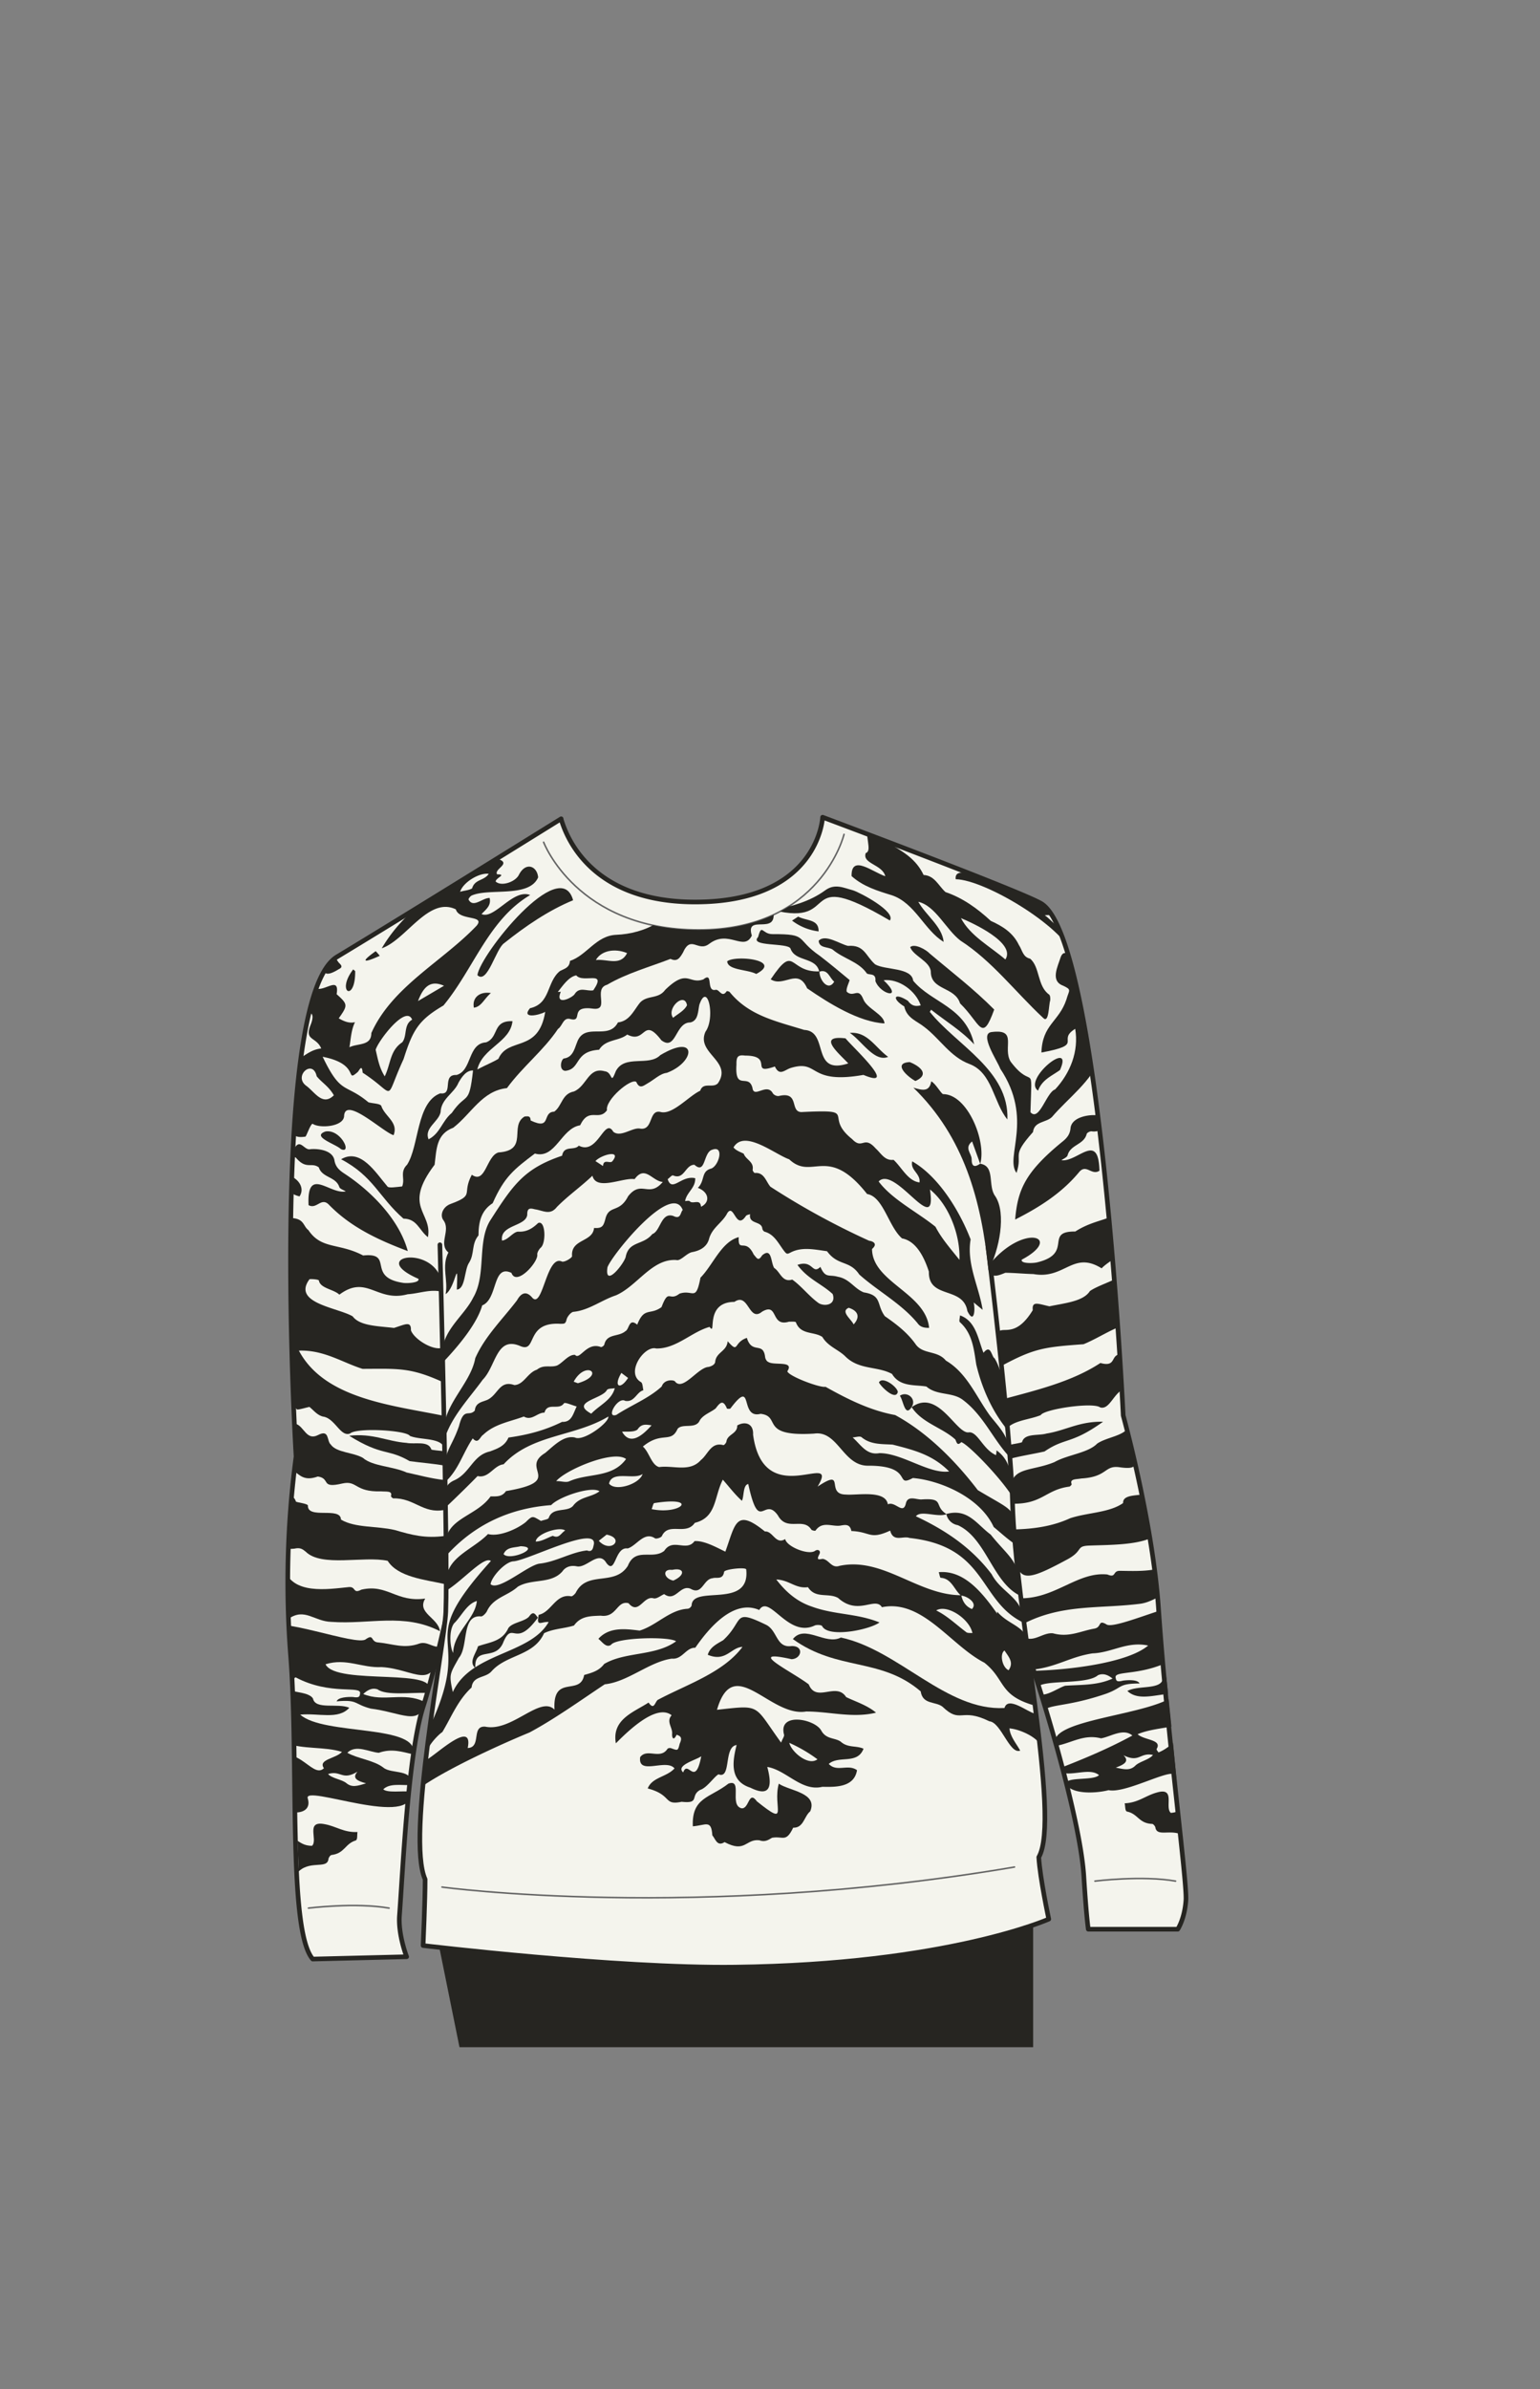 <svg xmlns="http://www.w3.org/2000/svg" width="1000" height="1550" viewBox="0 0 1000 1550"><rect x="0" y="0" width="1000" height="1550" fill="#808080" stroke="none"/><defs><clipPath id="a"><path d="M674.15 1203.54c-21 7.91-109 43.46-201 46.14-139.21 1.13-197.15-27.59-197.15-27.59-9.66-28.15 9.61-149.43 9.61-149.43-24.9 50.82-25.95 166-25.95 166s-27.64-4.81-65.33 0c1.16-42.87-14.89-241-2.12-293.59-13.72-204.3 5.38-306.88 22.83-321.14 13-10.61 135.78-84.26 135.78-84.26s19.77 63.69 102.89 63.69 95.94-66.88 95.94-66.88 111 41 126.77 50 43.1 100.89 52.89 331.94c24 73.82 40.1 303.09 40.1 303.09s-26.72-6.42-65.38.23c2-25.82-34.52-140.47-34.52-140.47s16.36 101.85 4.64 122.27z" fill="none"/></clipPath></defs><path fill="#262521" d="M281.04 1242.63l389.84-11.35v96.96H298.37l-17.33-85.61z"/><path d="M296.22 1019s-11.62 57.38-21.45 88.33-13.09 105-15.36 135.22c-1 12.66 4.65 27 4.65 27l-61 1.5c-16.33-18.74-8.92-129.52-14.45-197.94A619.79 619.79 0 01192.25 945s-18.05-297.29 26.68-324.24 145.46-89.52 145.46-89.52-.24-.24.73 2.61c4.11 12.15 21.13 51.38 86.21 51.38 80.35 0 82.84-55 82.84-55s131.41 49.11 142.29 56.21c38.3 25 52.89 331.94 52.89 331.94s19 68.76 22.88 124.63c5.58 81.26 18.66 177.57 17.85 189.79s-5.3 18.89-5.3 18.89h-58.1s-1.25-8-2.89-34.36c-2.47-39.8-31-134-48.07-177.22" fill="#f4f4ed" stroke="#262521" stroke-linecap="round" stroke-linejoin="round" stroke-width="3"/><path d="M711 1220.48s30.63-3.83 52.36 0M200.27 1238s30.63-3.83 52.37 0M353 546.43s21.5 56.9 100.8 56.9 94.27-62 94.27-62" fill="none" stroke="#636363" stroke-linecap="round" stroke-linejoin="round"/><path d="M285.65 807.61s5.34 199.1 3.83 238.13c-.83 21.49-25.74 146.36-13.43 173.54.05 13-1.31 43-1.31 43s125.58 15 202.58 14c137.52-1.66 203.71-31.15 203.71-31.15s-5.72-26.57-6.5-40.16c14.5-25-15.26-160.16-17.06-230.11-1.22-47.59-16.09-167.28-16.09-167.28" fill="#f4f4ed" stroke="#262521" stroke-linecap="round" stroke-linejoin="round" stroke-width="3"/><path d="M287 1224.34s164.11 22.31 371.78-13" fill="none" stroke="#636363" stroke-linecap="round" stroke-linejoin="round"/><g clip-path="url(#a)" fill="#262521"><path d="M641.87 824.15c7-13.11 11.76-36.92 4.43-48-5.14-6.64.25-19.56-9.78-21.11 4.15-14.43-8.22-45.18-24.18-45.17-1.56-.68-4.87-7-7.64-8.28-1.18 7.05-5.86 5.81-11.59 4.09 32.89 32.02 44.14 72.9 48.76 118.47zM630.93 752c0-3.66-5-7.12.29-11.43 1.79 4.93 3.51 9.68 5.24 14.43-3.46 2.5-5.58 2.08-5.53-3zM675.1 1131.47l-3.14-19.7c-4.47-.76-17.4-11.67-19.7-3.61-37.78 2.07-68.62-37.68-106.22-45.72-10.14 5.2-23.34-8.79-31.19 1 29.13 21 57 11.7 83 33.93 1.31 8.74 9.56 6.39 14.13 9.92 12 11.53 11.77.27 30.49 9.51 7.55.6 13.18 21.76 20 19-2.57-4.71-6.41-8.82-7-14.41 6.53.45 17.04 5.37 19.63 10.08zM288.42 960.22c-8.34-.86-16.93-3.26-24.36-4.84-9-4.12-22.07-3.92-28.47-9.54-6.42-3.63-17.1-3.32-20.81-8.61-2.76-2.37-.67-10.15-8.33-6.13-7.37 3.76-9-5.46-14.12-7.21-22.24 1.2-45 39-35.24 48.57 2.13-6.12 20.65-20.24 33.44-18.26 4.13 2.73 6.81 7 15.86 3.77 8.61 1.28 1.24 8 16 4.51 9.66-2.14 7.87 5.66 25 5.11 3.22.34 7.6-.57 6.49 3-.16.51 1.22 1.63 1.51 1.57 13.54-.36 19.32 10.1 33 7.52z"/><path d="M288.78 996.53c-12.6 1.72-21.38-.59-32.38-3.83-11.53-2.75-25.72-1.24-35-6.77-.06-8.67-21.85.06-21.46-9.15-.18-1.22-6.52-1.87-7.75-2.49-2-5.86-5.28-2.08-8.65 0-13.8-.28-21.42 21.06-16.83 31.55 27.63-15.54 7.27.79 24.42-1.06 3.69-.82 5.15.14 7.36 1.94 10.3 10.26 37.66 2.62 53.25 5.95 6.62 10.65 24.69 12.29 36.63 15 1.19.43.01-30.97.41-31.14z"/><path d="M187.39 1050.28c10.59-7.34 16.56 1.73 27.8 2 24.69 1.81 47.09-6 70.5 6.06-1.08-8.77-15.24-11.73-9.58-21.17-18.85 2.63-24.44-9.68-41.42-5.8-5.74 3-3.36-2.08-8.18-1.65-13.6 1.33-37.14 5.35-42.19-12.6-4.83-21.72-2.59 31.5 3.07 33.16zM275.42 1104.1c-13.15-6.58-26.24.51-39.54-5 2.16-2.09 5.46-4.43 9.36-3 5.65 4.14 21.93 1.9 31.93 2.27 12.22-17-59.13-4.39-65.78-18.59 13.56-4.19 23.57 2.52 36.36 1.84 21.56 1.15 34.61 17.14 37.19-13.26-4.07.46-7.67-3.5-12.46-2.07-10 3.7-17.56.2-26.73-.65-5.36-.25-2.69-5.92-8.16-2.13-5.51 5-59.58-16.25-65-7.35-4.36 8.37 3.79 42.62 19.39 32.11 22.51 12 42.9 5 41.82 10.48-.21 1.86-.37 3-4.64 2.28-3.14-.15-9.65.1-10.58 2.82 14.18-1.23 10.75 1.64 22.09 4.69 19.5 2.36 32.76 12.04 34.75-4.44zM266 948c7.8 1.08 16 1.62 23.71 3.09-.11-3.08-1.13-6.4-.52-9.4-2.92-.49-9.54-.81-9.13-1.37-2-5.8-10.72-3.06-16.13-4.18-12.71-.93-21.76-6.39-37.17-4.6 21.77 13.51 25.02 8.13 39.24 16.46z"/><path d="M287.52 918.46c-33.11-6.76-76.86-10.91-93.43-42.15 16.27-.61 28.31 7.77 41.34 11.82 22.84-.07 30.83-1 51.27 8.2V874.6c-6.3 1.46-18-6-19.87-11.52.22-6.23-3.76-3.77-11-1.51-10.45-1.23-22.19-1.24-26.84-7.52-9.72-5.71-39.57-8.52-28-24.09 2.06-.22 6 .24 6.08.83.91 5.19 9.56 5.63 13.3 9.19 17.86-13.32 24.31 5.18 44.36-.27 7.55-.45 15.24-3.67 22.65-1.45 1.71-32.51-51.86-24.3-15.67-8.55 1.05 2.68-7.66 3-9.91 2.63-24.2-3.65-5.55-19.86-26-17.77-15.68-8.28-27.08-3.79-35.53-16.45-3.52-2.61-2.59-7.36-10.83-7.83-1.92-1.25-2.87-7.36-7.94-7.73-17.05 5.4-26.5 125-21.18 149.19 6.74-3.25 24.74-25.77 32.52-17.33.54.45 5.23-1 8.07-1.6 2.57 1.94 4.71 5.12 8.7 6.25 7.93.95 11.41 13.47 17.7 11 4.32-4 36.65-2.11 38.83 1.54 6 2.55 17.22 1.25 21.29 5.87zM647.11 941a21.17 21.17 0 01-.35 3.1c-8.45-3.65-11.74-15-17.42-14.81-8.19 1.83-20-28.84-37.34-16.3 6.76 10.33 19.83 13.18 28.38 21 .89 2.05 1.25 4.25 3.84 1.67 4.72 1.68 24.59 22.2 32.55 34.43-.13-11.57.36-21.83-9.66-29.09z"/><path d="M668.07 1070c.16-15.37-12.31-14.57-20.57-24.4v1.33c-9.34-13.14-21.24-28.37-37.9-26.89.41 1.27.76 3.63 1.24 3.65 7 .39 8.66 7.56 12.95 11.31-28-.27-50.53-25-78.63-19.07-5.28 1.83-6.64-3.88-10.94-4.53-2.58.38-4.22 1-2.21-2.92 1.3-2.52-1-3.53-2.75-2.28-4.16 3-18.39-2.62-19.41-7.64-6.2 3.94-8-5.4-13.16-4.92-19.09-15.52-19.19-4.64-25.69 13.08-5.41-2.54-13.59-7.27-20-6.83-5.25 7.23-14.1-2.32-19.66 6.3-7.65 6.1-18.69-2.65-23.65 9.74-8.66 13.63-26.53 2.68-33.87 17.53-.72 1-2.16 2.39-3 2.23-10-1.86-12.8 10.36-21 12-1.71 8.32 1.58 4.25 6.46 4.69-12.21 21.41-50.5 19.64-62.26 45.47-2.54-11.79-2-11.46 4-22.28 6.3-7.44 1.46-27.89 14.23-26.84 1.08.21 3-1.74 3.84-3.16 4.09-9.12 13.42-10 20.15-16.11 9.2-5.44 21.57-1.54 28.94-9.91 1.78-2.65 5-4.12 9.13-3.35 6.65 1.63 14.35-10.86 19.46-2.11 6.17 8 5.24-10.66 13.79-9.45 5.73-1.61 10.66-11.26 17.7-6.61.83.63 4.16-.44 4.56-1.48 4.33-9.29 15.6 0 21.36-8.53 14.33-3.5 12.47-17 18.19-28 4.12 4.64 7.74 9.54 12.38 13.69 1.46-2.62.62-10.32 4.13-10.86 7.22 33.07 10.06 7.29 19.26 20.37 5.8 10.65 16.37 1 21.64 9.1.26.61 2.54 1.08 2.77.74 4.52-6.46 10.85-2.34 16.27-3.26 2.75-.47 6.15-1.28 7 3.53 12.64.5 11.76 5.92 25.22-.26 2 7.77 8.41 3.21 12.51 4.76 50.52 5.49 44.71 40.44 73.48 54.69 1.44-15.45-13.54-18.6-20.11-31.18-13.11-17.28-30-28.57-49.18-37.57 3.18-4.14 14 .9 19.8-1.35a9.1 9.1 0 007.41 7.12c18.59 8.51 22.63 37.45 40.62 45.83.72-22.42-7-24.32-19.29-39.75-9.12-6.71-14.72-17.21-28.78-13.33-8.47-5.42-.59-10.57-16.34-9.42-3.64 0-8.94-2.81-10 2.88-1.87 7.14-6.89-2-11.64.27-1.5-9.59-20.37-5.68-27.27-6.35-13.6-.07.42-17.65-18.34-5.15 15-25-35 17.12-41.9-33.72.4-7.42-5.44-8.81-10.3-5.93.25 5.43-6.38 5.62-7 10.4-.12.9-1.5 2.46-2 2.33-8.1-2.16-9.94 6.1-14.57 9.67-7.2 8.15-17.89 3.32-27.12 4.58-5.07-1.38-6.41-9.71-10.57-13.31 12.3-10.23 18.17-1.71 22.55-11.49 3.19-3.85 11.88.52 14.45-5.58 2.35-3.71 7.18-5.17 10.27-7.68 2.65-3.52 4.75-6.17 7.28 0 .13.32 1.9.4 2.34 0 15.49-20.55 5.45 7.16 19.56 3.51 13.77 1.6-1.14 15 34.7 12.84 15.64-2.27 18.75 21.26 35.41 20.81 29.82 0 16.52 14.56 28.76 8 16.91 1.4 43.39 12 52.5 31.79 4.89 4 9.54 8.45 14.88 11.78-2.56-25.76 1.61-19.66-25.22-35.71-14.58-19.06-32.65-37.29-53.66-48.72-16.45-3-31.12-10.45-45.24-18.34-3.45.85-24-6.88-24.77-10.06 4.78-7.23-8.95-3.45-12.5-6.14-.86-.24-1.76-1.87-1.91-3-1.19-10.48-8.56-1.57-11.87-12.52-8.98 2.97-4.98 10.65-12.47 2.16-.52 6.63-7.31 7-8.07 13.19-.07 1.62-1.62 2.81-4.26 3.49-7 .22-16.83 16.2-21.93 9.34-.77-.9-6.88-1.6-8.58 3.37-8.39 7.72-19.88 12.15-29.44 18.42-7.19 2.43.88-12 5.73-9.12 6.15 1.12 7.34-5.77 11.83-6.86-.48-1.81-.43-4.58-1.53-5.27-10.39-6 2.19-24 9.81-21.85 13 .31 23.12-10.85 34.72-14 4.78 6.65-3.72-16.1 16.11-16.23 9.36-6.44 9.23 13.57 18 6.33 10.76-6.23 5.24 10.12 17.41 6.53 1.57 0 4.29-.23 4.53.43 3.08 8.3 11.79 5.77 17.17 9.47 3.58 6.09 10.25 8.13 14.69 12.4 9 9.2 21 6.36 30.55 11.6 5.12 8.55 14.94 6.87 22.32 8.16 7 6.15 17.12 3.26 24.1 9 12.81 9.74 19 24.84 29.39 36.16 1.6-11.12-5.79-18.18-12.09-26.09-9.12-12.49-15-27.86-28.75-35.89-5.57-6.83-14.83-3.81-19.63-10.59-5.4-7.63-12.55-13.05-20-18.22-5.61-7.55-1.57-13.52-13.64-15.44-6.2-2.36-9.27-8.84-16.9-10.14-5.74-1.66-8 1.23-11.32-6.42-5.47 5.33-4.65-4.86-14.9-1.28 6.75 9.21 15.51 12.11 22.88 18.91 2.4 7-5 8.21-8.95 6-6.18-4.31-11.29-11.16-17.33-15.39-6.52 2.1-7.77-5.08-11.68-7.5-2.33-3.56-1.4-13.66-7.84-8.22-2.57 4.08-3.33 1.91-5.49-.54-5.24-11.15-10.24-.6-9.72-11.27-11.37 3.11-16.6 17.94-24.84 26.3-3.08 16.12-4.77 7.35-13.64 10.38-6.87 5.39-6.85-3.91-11.65 8.72-7.52 5.52-11.21-.35-15.78 11.4-5.51-4.61-5.05 3-7.7 4.23-4.53 3.88-12 1.34-13.67 8.67-.15.71-1.62 1.77-2.25 1.61-9.22-3.55-13.71 8.84-16.74 5.07-4.28-.34-7.89 5.11-11.75 6.94-4.53 1.5-8.49-.88-13 2.66-6.15 2-8.51 9.78-14.67 10-9.81-3.43-10.53 6.46-17.69 9.65-3.41 1.41-7.49 1.71-8 6.92-4 4.25-7.11-2.42-10.25 10-5.6 16.21-10.77 15.73-8.74 36.1 8.5-7.8 11.26-18.62 17.66-28.08 3.66 4.15 4.71-1.16 6.75-2.31 7.37-7.1 17.54-8.55 26.43-11.87 5.17 3.05 8.81-2.66 13.41-2.53 1.9-7 9.29-1.22 12.6-6 .66-1 5.43 1.27 8.3 2-2.36 4.81-3.23 10.31-9.48 10-11.64 5.76-22.93 8.5-34.82 10.18-2.35 5.62-7.3 7.2-12 9-11.39 2.48-12.89 14.36-23.58 18.91-7.82 3.81-5.36 10.22-5.63 17.8 8.26-7.8 17.42-16.84 21.16-20.74 7.31 1.73 10.5-7 16.89-7.61 18-19.59 46.12-17.77 68-31 .83 3.63-15.94 16.33-21.64 13.62-7.36-1.62-13.8 5.43-19.35 10-17 10.4 13.28 18.17-25.47 24.75-2.57 3.89-6.27 3.41-10 3.45-10.25 14.61-34.11 14.11-28.37 38 18.2-19.92 41-30.35 67.72-32.35 4.86-5.36 26-12.54 31.4-9-5.31 4.09-12.66 3.29-17.25 9.56-4 4.25-13.26.52-15.71 7.7-.32 1-3 1.25-5.06 2-5.47-3.1-5.29-3.79-9.92.79-5.74 4.61-17.39 9.67-24.48 7.71-10.82 11.29-31.17 16-26.36 36.31 10.87-7.05 23.93-22.16 28.24-18.83-51.76 57.33-10.45 43.47-38.63 105.24-1.2 4-3 13.45-2.2 17.58.06-3.15 6.8-10.27 9.31-11.82 6-10 10.09-20.75 19-28.92.8-7.79 8.84-5.88 12.92-10.48 9.82-11.12 27.4-9.81 34.14-24.74 6.09-3 13.32-3 19.44-5 4.46-6.31 11-6.1 17.32-6.37 10.58 1.48 10.26-10 18.08-8.09 6.72 8 9.66-5.2 16.33-3.15 2.15.49 5.25-2.27 6.86-2.73 7.34 5.35 10.18-6.35 17.09-3.5 7.68 4.47 8.19-6.28 14.3-6.83 2.51-.85 6.67 1.22 7.47-4.11.26-1.76 13.85-3.22 14.37-1.62 2.83 26.16-35 9.69-35.46 23.39a3.34 3.34 0 01-2.46 2.14c-11.76.56-20.14 10.77-31.27 14.17-8.8-1.06-19.65-2.65-26.82 5.34 2.36 1.77 5 6.14 8.22 3.89 3.27-4.77 37.76-5.59 42.25-2.28-13.59 9.78-32.92 6.58-46.71 14.7-3.48 4.63-8.2 5.76-13 7.15-2.49 14-20.59-.87-19.25 22.48-9.32-9.39-27.66 14.57-44.89 11.06-9.44-.82-2.3 13.48-11.47 13.84 3.82-18.8-19.85 3.75-26.33 7.4-.27.13-3.33 14.78-2.37 16.87 17.42-11.72 49.86-26.53 68.85-34.36 16.28-8.72 33.09-20.79 48.86-31.26 14.92-1.5 28.8-14.56 43.52-16.64 6.87.69 9.13-7.25 15.25-7.07 8.35-12.11 24.58-31.9 41.52-24.48 6.56-10.72 18.61 18.51 36.15 10 1.4-.54 4.41-.29 4.71.47 3.93 7.75 30.6 2.46 37.22-2.39-14.6-6-29.32-4.88-44-10.32-9-3-16.44-8.94-23-17.57 8.67.41 12.44 6.1 20.57 5 4.91 7.73 13.23 3.41 19.57 7 13.07 11.77 24-1.17 28.45 6 26.34-5.35 44.56 24.75 66.53 36 13.69 10.84 9.27 20.85 31.54 27.49q-1.39-18-2.68-36.26zm-243.21-94.78c29.49-4.66 17.4 7.85-1.7 3.92.56-1.37 1.02-3.84 1.7-3.92zm134.65-42.71c6 5 13.68 4.31 20.18 4.78 14.07 3.58 25.91 6.6 36.63 17.4-13.05 1.82-30.57-11.94-45.3-11.88-8.29 1.5-11.91-5.35-17.36-10.19 1.99-.09 4.66-1.09 5.85-.11zm-8.38-84c6.25 2 7.49 6.08 3.17 10.78-1.51-3.39-8.81-8.45-3.17-10.78zm-147.64 42.25l4.35 3.26c-5.17 8.07-9.7 5.6-4.35-3.26zm-8 71.77c1.94-8.73 16.2-2.09 21.78-6.2-1.93 6.5-17.72 11.67-21.82 6.2zM414 927.45c2.58-4 5.82-3.12 9.1-2.69-5.18 5.76-13.72 13.88-19.15 4.15 2.99-.22 7.81.44 10.05-1.46zm-41.47-31c7.87-14.4 21.21-4.45 2.7 1zm11.39 20.75c-14.06-7.61 7.27-9.54 10.15-15.33.87-1.13 3.38-.84 5.14-1.2-2.04 7.88-9.99 10.97-15.28 16.55zm-14.6 44c-2.19.8-5.63-.43-8.16-.22 5.87-7.24 37.32-20.57 45.37-14.35-9.18 12.62-24.92 8.88-37.2 14.6zm24.59 34.48c12.13 2.38 2.74 12.59-5.08 4zM367 993c-3 1.88-3.9 5.4-8 3.45-2.92.91-7.3 3.8-11.12 3.7.31-4.97 15.26-9.96 19.12-7.15zm-29.13 10.2c14.58.4-7 10-10.87 5.11 2.05-4.73 6.83-4.04 10.9-5.07zm-4.59 9.8c8.61-.21 54.21-23.83 52.37-11.13-.51 1.78-.55 5.59-4.5 4.07-10.25 1.1-20.16 7.45-30.84 8.56-7.54 1-26.67 18.14-31.76 13.32.65-4.82 9.45-14.46 14.76-14.82zm-38.64 40.46c5-4.72 8.32-12.8 15-14.71-1.08 11.7-15 20.24-15.39 33.69-2.17-4.02-2.73-14.44.42-18.94zm142.46-28c-6.13-1.32-7.22-7.66-.62-6.9 7.91-1.73 8.96 3.29.65 6.97zm190.24 33.41c-6.42-4.78-12.21-10.5-19.41-14 7.07-4.3 21.72 5.57 23.51 14.68-1.35-.12-3.05.14-4.07-.61zm3.71-14.94c-3.79-1.61-5.84-4.55-6.8-8.68 3.75.34 10.84 4.82 6.83 8.75zm23.83 39.69c-4.13-1.86-5.87-10.54-2.61-12.76 2.8 4.29 6.24 7.71 2.64 12.83z"/><path d="M638.08 849.83c-2.31-14.9-10.54-29.68-7.81-45.69-7.06-18.3-20.62-40.74-37.91-50.64-1.43 5.79 5.49 7.83 4.72 13.66-7.53-.86-11.58-9.85-16.85-14.65-5.75.7-8.08-4.22-11.63-7.41-7.74-8.79-8.46 1.14-15.23-6-19.34-15.43 5.43-19.48-32.84-17.58-8 0-.94-13.78-14.95-10.39a4.58 4.58 0 01-3.65-1.64c-3.89-7.42-12.44 3.53-13.32-3.69-2.56-9.74-11.56 2.53-10.39-15.13-.12-5.17 1-6.4 5.59-5.8 19.18 0 2.47 12.93 19.36 7.08 3 6.4 6.21 2.32 10.14 1 19-5.88 10.81 10.87 47.36 4.45 23.41 9.85-7.33-18.31-11.62-23.71-19.09-2.28-4.09 9.92 1.77 16.25-24.53 8-12.2-20.88-28.57-21.71-18.63-5.75-35.9-9.29-48.35-24.49-.28-.49-1.91-.83-2.06-.6-3 4.53-4.72-1.28-7.07-.95-6.61 1.57-1.28-12.18-8-6.77-9.57 3.51-10.22-7.41-24.86 6.84-4.48 6.19-11.69 3.16-16.38 8.34-4.1 5.13-6.77 11.92-14.27 12.74-6.22 12.07-21.78-.73-26.61 13.11-1.66 4-2.63 9.57-8.58 10.31-2 1.09-3.12 7.69 1 8 10.22-1 5.62-12.67 21.95-13.66 4.28-7 12.84-5.46 18.27-9.89 12.26 6.37 10-12.15 22.17 3.73 9.63 7.28 9-11.61 18.71-11.55 5.29-1.11 5-7.14 5.95-11.46 5.36-15.71 10.53 8.46 4 17.42-6.34 14.08 17.79 19.08 8.11 33.41-3.19 3.61-9.54-1.07-11.54 4.91-7.36 3.41-17.68 15.48-25.42 13.88-8.43-2.33-4.66 12.41-13.9 10.65-5-.64-12.38 5.95-17.12 2.1-5.8-9.87-10 15.47-22.41 9-2.86 3.48-9.64-.48-10.84 6.54-24.6 8.27-31.8 18.88-46.23 41.32-9.31 13.91-2.63 35.65-11.53 50.79-6.47 13.16-23.33 23-19.65 42 11.17-11.7 22.38-25.76 25.53-37 10.33-4.1 6.46-27 19-21.09 3.18 9 17.68-7.2 16.74-12 0-1.39 1.06-3.08 2.08-4.2 3.83-2.75 3.41-18.32-1.53-16.13-3.73 3.58-7.55 5.9-13 5.57-3.29.2-6.5 5.43-10.42 5.8-1.49-10.39 15.39-9 16.38-16.69-.12-4.64 1.95-4.4 4.92-3.61 5.41.76 9.88 4.16 14.3-1.47 7.23-7.36 15.63-13.18 23.12-20.32 2.44 10.1 19.87 1 27.37 2.23 6.77-9.37 11.49 1.36 18.29 1.81-9 10.73-13.94-1.71-22.53 9.34-5.67 11.07-12.24 5.34-14.65 14.3-1.27 4.85-2 6.62-7.45 6.21-.83 9.38-15.18 7-14.27 18.31.08 1-4.81 4.09-6.58 3.5-10-4.73-12.4 30.79-19.18 23.53-3.67-4.42-7.08-3.66-10 1.63-9.19 12.08-20.92 23.4-27.11 37.57-3.24 18-23.86 32.17-20 52.62 4.37-14.58 16.32-26.89 24.84-38.68 8.75-8.84 8.77-28.58 24.43-21.83 11.16 4.71 2.9-15.9 26-14.45 2.21-.11 3.33.33 4-2.69.47-2 2.92-5 4.61-5.1 9.95-1 18.14-7.6 27.45-10.68 13.88-6 23.43-24 39.31-22.91 2.77.77 6.61-4.48 10.26-5.15 5.35-1 9.55-3.51 10.92-8.54 2-7.44 8.76-10.54 11.89-16.81 4.36-6.49 5.54 11.64 12.05 1.9.5-.71 1.8-.8 2.72-1.18-1.08 6.75 7.27 4.26 7.92 9.26a2.91 2.91 0 001.42 2.12c6.5 1.69 9.12 7.85 12.82 12.62 1.59 2.06 2 2 4.2.86 7.38-3.85 15.8-1.83 23.59-.8 7.17 9.81 14.62 5.63 20.94 15.11 11.8 10.6 27.37 18.84 37.91 31.67 1.77 2.57 4.62 3 7.44 2.93-2.25-22.7-36.84-29.6-37.07-51.15 4.51-3.9-.6-5.26-1.8-5.32a490.5 490.5 0 01-64.19-35.1c-2.94-3.44-4-9.45-10.16-8.9-.42 0-1.48-1.48-1.37-2.1.94-5.3-4.47-6.55-5.8-10.42-1.71-.9-5.09-2-6.62-4.08 7-12 26.84 4.52 36.17 7.74 15 14.13 24.92-10 50.57 22.51 10.57 1.69 13.85 21.09 22.69 28.79 9.43 1.76 14.55 12.67 17.43 21.57-.44 18.06 22.24 9.2 25 25.57 4.29 8.76 5.26-.64 4.1-5.57zm-192-197.55c-1.85 3.59-6 5.57-9 8.09-4.54-6.06 7.5-17.23 9.04-8.09zM397.5 753.59c-1.74 1.41-5.58-1.87-5.93 2.94l-4.92-3.22c3.81-4.19 17.52-7.77 10.85.28zm39.67 35.32c-8-2.56-8.17 9.85-13.6 11.78-6 7.45-15.28 4.27-17.3 14.89-1.32 4.72-13.85 20.33-11.81 6.66 2.58-7.66 41.69-56 48.87-37.18-1.59 1.49-1.09 6.39-6.16 3.85zm24.7-30.75c-6.87 1.76-3.87 7.84-8.73 12.54 7.29 2.7 8.16 9.38 2.07 12.24-.49-5.51-5.27-1.36-7.34-3.57-.51-.55-2-.11-3-.12 1-5.77 6.85-8.46 6.56-14.82-9.08-2.08-15 9.42-17.87.64 1.19-.87 2.7-2.74 3.5-2.45 7.37 3.13 7.83-6.93 13.86-6.91 7.46 6.64 5.64-8.18 11.6-9.77 7.89-2.94 4.38 10.27-.65 12.22zM623 817.4c-5.34-6.78-11.44-13.53-15.55-21.47-11.78-9.54-28.23-17.72-36.91-29.4 10.82-10.94 38.33 37.94 33.32 5.2 12.41 9.93 19.84 29.94 19.14 45.67z"/><path d="M653 908.42c-1.87-9.52-2.14-19.25-7.42-27.52 0 .09 0 .17-.07.26-1.92-2.47-2.45-8.89-6.88-3.45-3.51-8.64-4.76-20.55-15.23-24.27-.07 1.49-.77 3.77-.12 4.36 8.07 7.25 9.07 17.18 10.64 27.42 3.79 16 10.72 31.21 20.81 43.16-.64-6.65-.8-13.38-1.73-19.96zM349.39 1049.39c-15 20.68-16.26 1.8-22.43 15.8-5 13.31-19.35 2.07-18.28 17.44l.21-.22c-5-3.87.24-9.56 1.5-14.3 7.12-2.64 15.63-2.87 19.67-11.72 2.5-3.78 10.44-4.17 13.49-7.55 2.89-4.22 4.14-1.24 5.82.82zM306.34 581c11.38-5 37.26 1.72 43.1-11.76-.64-7.39-8.18-10.43-12.63-1.38-2.68 4.7-11.7 7.41-15 4 .54-2.56 7.37-4.51 1-4.59-2.21-3.37 8.87-6.69 1.47-9.64-28 11.13-59.46 28.76-76.38 57.63 15.8-5.43 30.39-33.85 48.1-25.26 2.19 7.61 19.27 3.5 13.54 10.54-22 23.18-54.9 39.51-68.42 69.73 0 8.5-8.76 6.49-14.21 9.19.91-5.51 1.12-11.2 3.59-16.25-3.89.87-7.18-.59-10.55-2.5 6-8.47 6-9.11-1.36-15.67 2.32-14-10.91 2.12-15.75-5.67-14.41 2.65-38.1 103.83-34.34 119.79 2.76-8.49 22-9.63 23.69-8 6.7 7.92 10 2.67 14.82 6.24 2.22 6.87 11 5.86 13.31 12.71.44 1.32 2.74 1.93 4.18 2.86-10.25 2.29-25.36-16.83-24.14 8.93 5.39 3 8.27-5.65 13.43-.06 14.29 14.62 32.38 22.85 51 29.87-5.49-20.44-23.84-39-41.27-50.35-3.48-2.29-5.75-4.48-6.41-8.85-1.42-6.43-10.85-7.35-15.58-6.91-3.88 1-6.58-7.07-10.18-.79-2.29-3.24-7.09-9.33-3.94-13.21 2.82 5.88 5.49 6.61 10.92 5.86.76-.54 3.12-7.86 4.63-8.37 4.46 3.16 20 2 20.48-4.9.5-13.43 25.91 10.81 32.14 12.3 3.25-8.39-5.7-12.15-7.94-18.84-.55-1.67-5.47-1.66-8.38-2.46-15.23-12.7-17.72-4.43-29.74-29.55 24.79 4.81 14.32 17.13 22.65 10 1.12-.94 2.81-5.73 3.33.34 22.7 14.72 13.37 19.74 26.55-8.81 6-18.76 9.59-25.27 25.91-34.8 19.66-23.8 29.23-55.67 56.3-71.66-11.16-4.32-23.29 16.1-31.57 12.33 2.92-3.07 6.37-5.47 5.26-10.41-4.6-.23-10.65 6.8-13.7 1-.16-.47 1.16-2.26 2.09-2.63zM180.18 696.22c4.85 2.89 5.29 14.18 11.77 17.85 6.25 20.82-13.54-10.38-11.77-17.85zm2-9.93c7.25-12.85 12.57 11.34 14.36-20.94-3.76-6.59 10.48-13.94 5.21-.54-4.36 10.61 3.53 7.62 6.85 15.44-11.85 1.29-14.51 12.56-26.45 6.04zm34.63 24.32c-7.33 7.29-12.43-2.11-17.85-6.07-8.77-6.27 4.13-17.85 6.68-6.27 3.36 4.2 7.64 6.32 11.14 12.34zm44.44-34.4c-8.18 5.41-7.4 13.91-11.43 22.13-3.42-5.46-4.33-10.48-5.88-17.24 1.58-5.73 19.74-29.61 23.68-19.52-5.69 3.21-3.06 10.42-6.4 14.63zm10.2-26.72c3.85-10.39 8.84-13.45 16.87-9.92zm27.32-70.87c2-6.39 12.84-12.63 18.59-11.66-3.09 4.63-9.06 3.36-10.81 9.45-2.26 1.33-5.3 1.37-7.81 2.21zM720.27 721.83c-4-6-6.16 2.32-10.1 1.66-4.75 0-14.08 1.72-15 8.25-.35 4.41-2.46 6.79-5.77 9.37-23.53 19.33-28.59 30.72-30.21 50.14 15.39-7.79 30-16.93 41.36-30.57 4.75-6 8.21 2.32 13.38-1.1-.61-25.74-14.14-5.49-24.68-6.8 1.37-1.06 3.62-1.87 4-3.22 1.81-7 10.65-6.79 12.39-13.83.21-.84 2.19-1.85 3.21-1.71 5.05.72 8-2.27 11.13-5.8 9.79-4.85 1.61-8.61.29-6.39zM482.12 1068.53c-7.42.22-10.78 10.06-22.53 5.1 1.43-5 6.05-7.11 10-9.45 14-12.92 5.64-20.77 28.06-9.9 7.3 3.83 6.36 15 16.26 13.71 8.24-.31 6.79 8.19.1 8.51-31-6.91.13 7.94 11.15 16.34 4.93 12.24 17.83-1.85 24.29 8.25 5.93 2.88 13.74 5.3 19.4 10.1-15.21 3.74-30.44-.8-45.4-.75-23.49 3.94-47.13-38.24-57.87-1.11 29.07-3.2 23.6-3.5 41.62 21.27 1.05-2.67 2.21-4.15 1.92-5.13-4-15 20.46-10.16 24.27-2.46 3.31 5.65 8.71 4.31 12.54 7 4.61 4.17 9.94 2.36 14.8 4.57-4 10.46-15.89 4.13-22.58 9.85 5.22 5.62 12.4-.19 18.35 4.07-1.83 11.39-14.43 10.94-22.49 10.79-13.55 3.26-23.4-10.87-35.78-12.89 2.94 11 3 20.41-11 13.45-13.32-4.26-11.8-16.41-8.91-27.66-8.6 1.06-3.24 22.32-11.74 19-2.67 1.3-7.57 8.8-11.92 10.11-6.75 3.76.11 9.06-12 7.71-12.16 2.51-5.91-4.34-22.06-8.65 2.82-7.32 12.33-7.36 17.39-13-5.3-6.64-23.94 4.92-22.29-7.34 4.53-6 13.08 1.93 17.8-5.45a2.63 2.63 0 012.36-.29c4.37 1.61 4.34 1.66 5.49-2.89 1.35-3.1 1.53-4.82-2-5.86-2 4.25-3.11 2-2.9-.75.3-4-4-7.86-.32-11.91-9.84-7.75-28.28 10.2-36.22 18.21-2.77-15.6 11.64-20.19 21.24-26.45 3.51 5.11 4 .13 5.86-1.67 18.59-9.96 42.56-17.59 55.11-34.43zm30.43 62.25c1.06 5.41 12.12 15.29 18.26 10.67a96.19 96.19 0 00-18.26-10.67zm-57.18 8.69c-3.33 2.45-16.89 5.86-11.73 10.48 3.07-8.64 7.72 10.17 11.73-10.48z"/><path d="M502 590.42c3.51 17.49-18.44 1.8-13.79 16.61-5.23 10.64-15.13-4.33-27.8 5.43-7.3 5.44-11.7-6.21-16.94 5.61-2.11 3.64-3.8 6.1-8.08 4.07-13.5 5.21-28.41 9.32-41.14 16.76-9.32 2.62 1.65 16.45-8.57 15.59-16.57-2.4-6.68 8.45-14.86 6.81-5.15-1.81-5.46 4.37-8.48 6.27-9.44 14.12-22.72 24.18-33.17 38.41-16.12 1.72-23 16.54-34.84 25.69-11.07 4.1-10.86 14-12.11 24-21 27.7-1.36 30.64-4.34 47-5.65-4.24-7-12-15.89-12-16-14-19.4-27.42-40.49-38.54 12.68-7.45 22.38 8.6 30 17.55.62 1.4 6.25.42 9.53.1.4 0 .89-2.77.8-4.21-.21-3.63-.86-6.55 2.53-9.92 7.85-12.18 6-40.51 21.52-46.28 9 1.29.71-12.4 10.57-11.91 10.22-2.83 7.08-20.42 19.2-21.17 8.56-3.29 3.86-14.24 17.14-13.73-1.53 13.87-19.36 17-22.86 31.32 5.65-3 9.54-4.42 13.72-6.91 6.24-14.51 26-3.48 30.39-30.45-4.23 2.29-15.78 4.61-9.89-2.37 13.54-3 10.64-17.1 19.48-24.16 2.94-1.57 6.12-2 6.5-6.56 10.95-3.6 16.9-16.39 30.06-16.92 9-.36 18.82-2.83 26.39-7.68 24.88-5.39 50.87.14 75.59-8.22zM278.27 739.2c7.61-3.85 8.74-11.85 15.1-17.12 9.6-14 11.17-3.93 13.79-27.54-4.44-.2-7.47 4.43-9.43 7.91-2.93 7.09-11.32 10.33-11.65 19.24-1.41 6.31-10.78 10.14-7.81 17.51zm83.94-95.59l1.93-.15c-3.87 9.2 6.59 4.37 8.84 1.78 3.2-5.46 8.17-1.85 12.28-2.72 9.19-13.56-6.57-4.24-11.09-9.7-4.97.96-8.79 6.79-11.96 10.79zm45-25.22c-8.3-3.47-17-1.42-20.28 4.49 7.3-.88 15.85 4.24 20.26-4.49zM268.54 1162.72c0 1.59 0 3.18-.05 4.77 1.93-1.29 3.23-4.05.05-4.77z"/><path d="M266.54 1162.37c-5.46-.52-14.91 1-17.67-1.44 4-4 11.16-2.6 17.6-2.75 2.61-10.75-12.26-6.93-17.5-11.33-6.34-4.89-16.45-5.7-23.43-9.63 5.53-5.62 14.41-.37 20.44 0 8.32-2.93 15.06-.65 22.2 1 5-19.73-58-12-73.22-25.75 12-1.14 24.7 3.47 31.86-4.44-7.35-3.3-22 1.51-23.59-6-3.09-5.23-17.84-3.55-22.21-8.45-3.25 8.54 0 69.19-1.07 71.16-6 11.45 24.34 17.12 19.93 2.21-3.88-9.95 70.32 20.34 66.66-4.58zm-56.2-15.11c-8.17 7.75-18.1-20.94-39.26-2.93 1.68-6.2.79-17.32 14.51-13.5 10.93 4.3 25.37 2.23 36.47 5.83-4.06 4.39-15.77 4.81-11.72 10.6zm14.57 9.64c-2.95-2.44-9.4-3-11.89-5.91 8.42-2.59 9.06 4.57 19.11-1.52-3.68 4.2-.25 6 5.56 7.55-5.69 1.79-9.19 2.87-12.78-.12zM296.64 836.7c.94-23.29-.85-.83-7.3 2.93 1.85-9-2.85-18.06 1.83-27-6.81-5.81 1.81-14.21-3.28-21-2.36-3.15-.44-8.64 4.7-10.5 16.21-6 7-6.19 13.78-18.94 9 6.32 9.44-12.23 17.29-14.47 20-1.32 6.71-17.24 17-23.33 2.39-.19 3.76-.47 3.93 2.6 13.93 6.62 7.07-5.48 15.31-5.73 5.19-3.81 4.87-11.59 12.79-13.1 8.43-3.54 9.3-16 19.84-13.15 5.62.49 3.6 9.69 7.39-.12 5.76-10.92 21.42-2.74 28.83-10.3 24.44-14.57 22.77 4.61 4.22 11.49-4.25.43-8.18 4.41-12.29 6.72-2.62 1.48-5.37 4.17-7.48-.82-3.4-2.69-20.35 11.67-19.06 18.37-5.48 7.44-11.56-2.45-17.44 9.75-12.35 1.93-16 22.17-29.38 18.33-13.4 10.1-19.83 15.06-27.4 32.21-7.58 4.84-9.18 12.39-9.21 20.9-4.75 5.7-2.41 11.79-6.09 17.66-3.23 4.7-2.26 17.06-7.98 17.5zM676.25 682.88c.61-18.35 11.39-19.82 16.24-34.44 1.7-6.19 3.69-6.18-2.21-8.94-8.37-3.09-3.46-12.3-1.54-18.46 2.27-6 6.25-.5 9.08 1.77-3.64-19.68-58-52.11-77.23-52.36-2.18-16.62 56.5 19.67 66.55 20.8 8.9 3.92 32 78.83 27.53 94.52-5.79 15.85-21 26.53-31.63 39-3.85 3.71-11.45 2.64-12.25 9.69-14.71 16.54-6.36 13.23-10.71 26.54-7.81-10.24 11.37-34.86-10.57-67.63-1.67-4.78-14.18-23-5.46-23.79 17.08-2.12 6.78 10.17 12.18 19.2 14.92 19.7 13.95-2.26 12.89 32.83 5.76 6.45 10.38-13 16-14.77 9.76-10.49 15.53-24.65 13.06-39.33-12.52 7.76 6.82 10.12-21.93 15.37zm2.16-89c4.6 2.9 8.1 9.52 14 8.17-.59-6.19-8.11-9.05-14-8.17z"/><path d="M574.86 568.5c-1.84-7.7-15.11-8-12.71-15 4.6-1.56-1.19-11.31 1.68-20 21.07 10 7.22 5.74 17.31 16 7.74 4.53 14.52 9.5 18.6 18.2 7.15.35 9.67 7 14.2 11.07 11.3 3.83 20.75 10.7 29.44 18.71 7.59 3.43 14.45 7.63 18.27 15.7 2.15 3.13 2.45 7.77 7.24 8.81 6.49 5.37 4.56 17.78 12.37 23.31.75.67.85 2.61.68 3.88-1 2.63-.72 15.45-4.69 11.13-18.08-16.89-33.11-36.89-53.6-50.05-9.35-7.16-16.23-22.66-27.36-25.16 5.06 8.93 15.43 15.84 16.48 26-12.55-7.56-18.56-25.23-33.65-30.25-9.29-2.86-18.63-5.67-26.15-12.43-.29-14.42 13.7-2.56 21.89.08zm78 54c7-10.88-21.74-23.86-28.87-26.82 6.08 11.6 18.8 18.21 28.87 26.86zM449.88 1184.92c-.77-18.88 11.14-18.3 23.16-27.71 9.41-3.25.35 13.88 8.4 16 5.12.77 4.58-12.07 10.06-4.48 21.4 17.16 10.05 3.86 14.2-11.47 6.87 4.69 25.52 5.83 20.42 17.94-4 3.2-4.22 10.83-11.06 10.63-4.76 9.83-6.51 5.27-13.71 6.52-2.89 1.75-4.86 2.86-8.35 1.62-8.92-.94-8.86 8.47-22.5 1.2-4.92 3.2-6-2.26-7.95-4.38-.66-10.51-4.26-6.49-12.67-5.87zM603.76 656.47c17.33 21.71 51.57 37.9 50.39 69.85-9.07-10.94-9.66-30.39-24.67-36-12.47-4.66-19.11-16.33-29.25-24-4.81-3.89-11.39-5.68-13.05-13.32-8.16-4.91-7-9.58 2.32-3.71 2.33 3.17 4.65 3.92 8.37 3-3.25-9.6-14.35-17.49-24.1-16.31 13.4 12.73-1.91 9.65-5.32.56.64-6.17-5.17-3.19-6-5.59-5.46-7.23-14.87-9-21.76-14.85-3-2-8.77-.73-9.08-5.73 4.28-4.62 13.95 2.26 19.07 3.33 10.73-.81 11.3 6.45 17.61 12 6.55 3.8 23.7 1.86 24.68 10.6 11.94 14.4 34.19 16.85 39.61 41.31-8.21-8.89-18.57-15.07-27.94-22.49zM532 630.45c-2.15-9.84-15.62-6.13-18.71-15.07-1.87-3.86-27.11-1-21-7.47 2.45-9.07 2.52-1.79 9.31-1.84 23.8-.07 14.29 2.81 30.81 14.14 6.51 5 12.93 10.35 19.28 15.64-.16 1.25-2.74 6.15-1.76 7.7 4.55 3.91 7.4-3.38 10.66 4.78 2.35 6.06 13.7 10 13.73 15.68-16.64-.93-36-13-50.2-22.78-6-13.71-15-.35-23.66-5.83 16.12-23.93 11.24-4.32 31.68-5.16-.29 5.18 5.55 13.39 9.57 6.67-3.1-2.36-4.02-8.44-9.71-6.46zM186.05 1198.4c5.64-11.11 6.15-.55 16.63-.86 3.91-4-4.53-16.52 8.16-14 7.44 1.33 12.5 5.55 21.29 5.08-.34 1.91.2 5.08-1.19 5.5-7 2.15-7.05 8.34-15.66 9.41-.83.1-2 1.82-2 2.72-1 7-12.78-.09-20.63 9.29-13.56 10.99-11.3-19.54-6.6-17.14zM645.59 655c-8 22.18-8.81 9-22.17-4-3.42-11-19-8.3-19-20.62-.51-6.77-11.47-10.18-13.39-15.89 3-2.65 10.68 1.94 12.6 4.1C618.32 631 632 641.34 645.59 655zM372.14 584.09c-16 6.58-31.08 16.92-44.75 27.83C322 615.44 316.47 639 310 632.68c1.72-13.37 54-78.68 62.14-48.59zM502.15 590.53c11.86-2.47 23.63-5.52 33.72-12.9 6.33-4.62 12-1.54 18 0 4.85 1.55 28.11 13.92 23.95 19.59-61.49-36.19-30.43 4.66-75.78-6.76z"/><path d="M491.05 631.91c-5.56-3-18.58-2.34-18.83-8.21 5.23-4.17 36.35-.92 18.83 8.21zM230.58 606c-.68 9-18.48 8.91-10.54 18.62.89 1 3.27 2.66 0 4.16-20.39 12.75-3.74-19.53 10.57-22.7zM674.07 707.61c-10.41-7.12 23.64-34.46 14.22-13.36-5.47 3.95-11.56 6.2-14.22 13.36zM180.9 763.56c6.46-4.49 19 4.45 13.6 12.67-6.33-1.48-11.09-6.16-13.6-12.67zM732.63 926.18c-3.35 5.6-14 6.25-20.17 10.44-6 6.15-19.12 7.14-27.75 12-17.41 7.22-32.81 1.47-27.19 27 19.34.33 21.37-9.09 36.93-11.11.3 0 1.6-1.19 1.4-1.69-1.35-3.45 3.09-2.94 6.27-3.57 17.14-1 14.82-8.58 24.6-7.33 15 2.19 7.16-3.87 15.66-5.92 9.23 2.42-7.16-22.42-9.75-19.82zM750.08 964.18c1 9.13-21.3 2.4-20.78 11-8.89 6.34-23.14 6.11-34.45 9.88-11.16 5.16-23.4 6.92-35.91 7.24 0 34.59 2.52 36.45 33.5 19.78 11.2-5.79 5.95-8.88 14.36-9.27 15.68-.62 38.13-.08 46.73-9 2.09-1.98-3.35-30.81-3.45-29.63zM767.51 1036.15c-11-6.35-16.4 3.21-27.58 4.44-26.48 3.28-50.49 0-75.58 13.06.37-1.23-1-16-1.4-16.68 22.48.08 37.07-17.44 56.14-15.43 5.91 2.46 3.2-2.36 8-2.37 13.64.1 37.38 2 41.22-16.31 3.4-21.99 4.69 31.14-.8 33.29zM672.41 1119.28c4.11-17 11-8.48 45.84-20.38 11-4 7.64-6.61 21.71-6.64-1.1-2.62-7.61-2.28-10.73-1.86-4.21 1.11-4.44 0-4.78-1.84-1.44-5.34 19.35-.21 41-14.18-.44 8.57 22.09-25.74 17.18-33.67-5.94-8.37-58.57 17.71-64.27 13.14-5.7-3.28-2.66 2.12-8 2.85-9.08 1.67-16.37 5.83-26.61 3-6.48-.66-12.14 5.84-18.49 2.7.44 7.12 4.17 13.83 4.69 20.94 15.95-1.57 24.81-8.42 39.48-10.62 12.74-.45 22.35-8 36.13-5.08-13.5 11.43-52.38 16-75.56 16.39.87 11.77 1.75 23.5 2.41 35.25zm.9-23.13c-.57-7.34 31.66-2.35 39.59-9.21 3.8-1.77 7.25.26 9.54 2.14-10 4.5-20 3.91-30.8 4.64-5.41 1.68-16.71 10.35-18.33 2.43zM678.25 941.73c-7.71 1.72-15.81 2.94-23.43 5-.1-3 .69-6.26-.11-9.09 2.87-.72 9.46-1.61 9-2.11 1.63-5.76 10.49-3.88 15.8-5.43 12.61-2 21.26-8 36.75-7.66-20.83 14.9-24.44 10.01-38.01 19.29zM732.54 779.47c-7.57 13.35-19.25 9.91-34.32 19.55-20.49-.25-.81 14.2-24.69 20-2.22.62-10.93 1-10.06-1.73 27.58-14.64 1.14-24.5-21.6 3.84 1.12 7.73 3.65 7.71 10.94 4.65 6.1.06 12.18.7 18.29.84 20.36 3.61 25.54-15.36 44.24-3.72 3.5-3.87 16.59-11.74 18.65-11.7 12.59 14.54-17.08 19.91-26.27 26.46-4.22 6.67-15.93 7.73-26.27 9.89-7.33-1.6-11.47-3.69-10.83 2.49-17.19 28.19-27.7-5.93-21.16 36.64 22.08-12 28.6-12.67 54.14-14.54 12.73-5.2 24.17-14.62 40.43-15.47-2.91 8.33-10.09 16.48-19.41 23-2.6 2.13-1.54 7-10.08 4.65C696 896.5 672.85 902 651.39 907.79c.4 6.74.74 13.49 1.55 20.2 4.06-6.46 15.29-6.7 22.87-9.85 2-3.82 33.8-8.6 38.61-5 6.44 1.89 9.07-10.87 16.91-12.53 3.91-1.49 5.82-4.83 8.25-7 2.88.33 7.65 1.36 8.16.86 7.19-9.11-11.87-117.91-15.2-115zM755.18 1089c-1.08 7.64-16 4.17-23.11 8.12 7.66 7.22 20 1.49 32.06 1.55-13.86 14.61-87.11 16.39-78.36 34.08 10-1.81 17.9-7.79 29.15-4.91 6-.88 14.49-6.89 20.38-1.8-15.87 8.62-32.58 15.61-49.55 22.09 7.27 6.38 21-2.15 27.88 3.58-3.84 4-23.09.57-21.23 6.28 4.84 6.7 20.78 5.27 27.45 3.48 12 2.55 45.56-17.32 43-8.21-3.39 15.23 29.7-23 31-38.14.76-6.75-35.94-31.61-38.67-26.12zm-17.93 56.55c-3.38 3.3-7 2.54-12.73 1.27 5.68-2 9-4.16 5-8 10.43 5.16 10.59-2 19.16-.2-2.26 3.05-8.68 4.23-11.43 6.92zm15-8.55c-.41-.78-1.48-1.69-1.15-2.34 3.66-6.12-8.08-5.49-12.39-9.49 10.83-4.58 25.37-3.82 36-9.07 13.43-5 13.28 6.11 15.38 12.12-21.53-12.39-24.09 3.24-37.82 8.78zM776.91 1175.57c-6.37-10.55-6.17 0-16.64.64-4.17-3.62 3.41-16.84-9.07-13.21-7.33 2-12.09 6.65-20.89 7 .47 1.86.14 5.07 1.55 5.36 7.17 1.51 7.6 7.66 16.25 8 .84 0 2.13 1.64 2.17 2.53 1.46 6.91 12.73-1.24 21.18 7.39 14.39 9.6 9.97-20.56 5.45-17.71zM551.84 670.16c11.47-1 16.51 9.51 24.88 15.54-8.92 3.68-17.14-10.42-24.88-15.54zM594.42 701.37c-5.32-2.86-15-11.71-3.67-12.27 6.32 2.52 13.41 7.9 3.67 12.27zM211.25 734.15c9.94-1.89 17.76 14.81 10.12 11.42-3.18-3.24-19.45-8.05-10.12-11.42zM518.3 594.71c5.62 2.91 13.43 1.59 13.25 9.58a35.34 35.34 0 01-17.23-7zM318.76 644.3c-4.44 3.75-6.18 8.94-11.05 9.48-1.23-6.44 3.68-10.66 11.05-9.48zM230.64 630.05c.22 20.7-12.76 13.84-1.3-1.08zM246.6 620.13c-10.74 4.91-12.72 4.12-2.64-3a37.56 37.56 0 012.64 3zM592 912.9c-4.46 6.91-5.35-4.26-7.68-7.31 4.74-3.3 11.29 2.15 7.51 7.51zM583 903.08c-1.34 6-10.93-3.35-12.25-6.15 2.13-4.29 11.8 2.67 12.25 6.15z"/></g></svg>